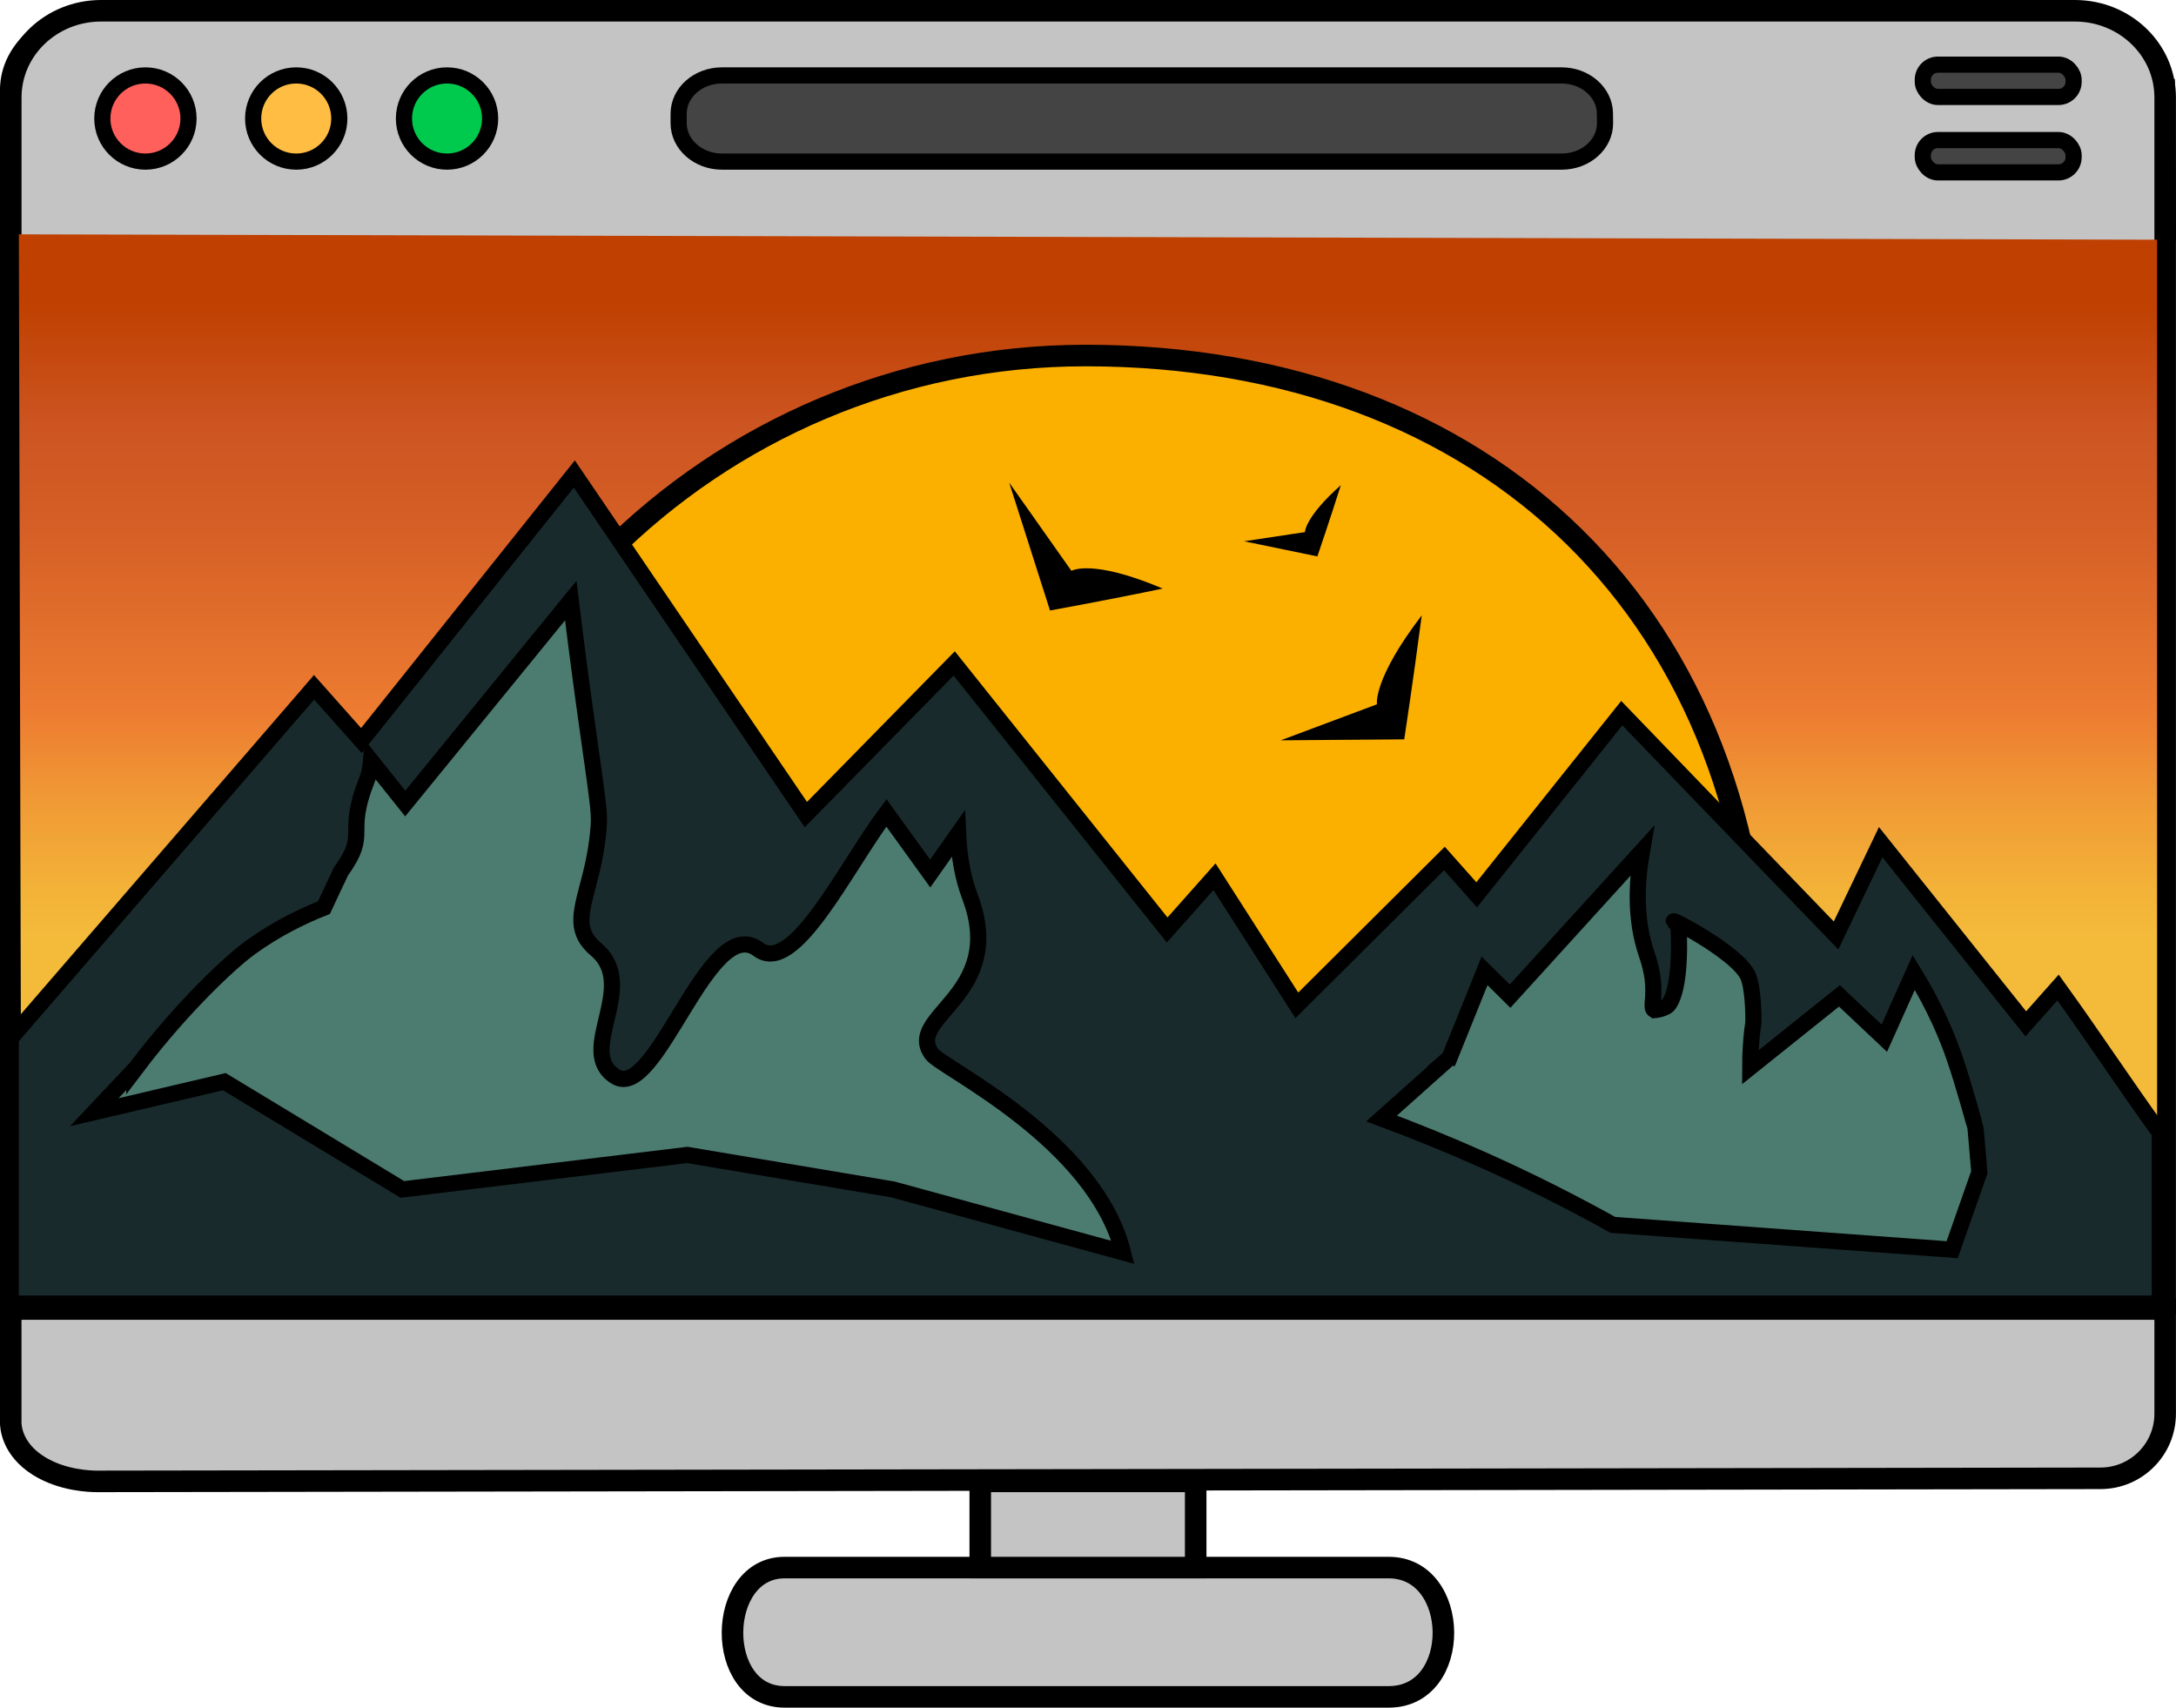 <?xml version="1.0" encoding="UTF-8"?>
<svg id="Layer_2" data-name="Layer 2" xmlns="http://www.w3.org/2000/svg" width="404.01" height="317" xmlns:xlink="http://www.w3.org/1999/xlink" viewBox="0 0 404.01 317">
  <defs>
    <linearGradient id="linear-gradient" x1="202" y1="52.14" x2="202" y2="234.33" gradientUnits="userSpaceOnUse">
      <stop offset=".02" stop-color="#bf4000"/>
      <stop offset=".15" stop-color="#cd5522"/>
      <stop offset=".26" stop-color="#d66026"/>
      <stop offset=".44" stop-color="#ed7c31"/>
      <stop offset=".53" stop-color="#f09a35"/>
      <stop offset=".62" stop-color="#f3b238"/>
      <stop offset=".67" stop-color="#f4bb3a"/>
    </linearGradient>
  </defs>
  <g id="Layer_1-2" data-name="Layer 1">
    <g id="Icon">
      <path id="Base" d="M145.66,291c-12.71,0-13.06,24,.02,24,0,0,112.17,0,112.17,0,13.7,0,13.35-24-.01-24-37.41,0-74.78,0-112.18,0Z" fill="#c4c4c4" stroke="#000" stroke-miterlimit="10" stroke-width="4"/>
      <rect id="Neck" x="182" y="275" width="40" height="16" fill="#c4c4c4" stroke="#000" stroke-miterlimit="10" stroke-width="4"/>
      <path id="Speaker" d="M402,243v19.34c.05,6.65-5.33,12.08-11.99,12.09-123.98.19-247.96.38-371.94.57-1.25,0-6.44-.12-10.86-2.87-5.07-3.16-5.21-7.36-5.22-8.07v-21.06h400Z" fill="#c4c4c4" stroke="#000" stroke-miterlimit="10" stroke-width="4"/>
      <path id="ToolBar" d="M401.82,16.67c.06,8.7.12,17.39.18,26.09-67.04.26-134.07.31-201.09.16-66.3-.15-132.6-.5-198.91-1.05,0,0,0-25.2,0-25.2,0-7.53,7.38-13.63,16.48-13.63h366.86c.99-.08,6.86-.43,11.65,3.99,4.03,3.72,4.69,8.4,4.83,9.64Z" fill="#c4c4c4" stroke="#000" stroke-miterlimit="10" stroke-width="4"/>
      <path id="Screen" d="M402,18.09v223.91H2V18.09C2,9.2,9.5,2,18.76,2h366.48c9.26,0,16.76,7.2,16.76,16.09Z" fill="#c4c4c4" stroke="#000" stroke-miterlimit="10" stroke-width="4"/>
      <g id="Display">
        <path id="Background" d="M400.5,44.5v195c-132.14.33-264.36.67-396.5,1l-.5-197c132.33.33,264.67.66,397,1Z" fill="url(#linear-gradient)" stroke-width="0"/>
        <path id="Sun" d="M327,190.83c0-76.6-50.64-124.83-125.46-124.83-69.41,0-125.79,56.26-124.52,124.83l4.39,35.17h241.33c1.42-11.48,2.84-23.69,4.26-35.17Z" fill="#fbb000" stroke="#000" stroke-miterlimit="10" stroke-width="4"/>
        <g id="Birds">
          <path id="Bird1" d="M237.78,137.43l22.94-.18s1.79-11.78,3.25-23.02c-9.13,11.94-8.31,16.51-8.31,16.51,0,0-17.87,6.69-17.87,6.69Z" stroke-width="0"/>
          <path id="Bird2" d="M187.38,89.61l7.57,23.72s10.76-1.94,20.93-4.07c-13.26-5.61-16.95-3.29-16.95-3.29,0,0-11.55-16.37-11.55-16.37Z" stroke-width="0"/>
          <path id="Bird3" d="M230.98,100.48l13.61,2.81s2.31-6.76,4.36-13.23c-6.67,5.91-6.67,8.72-6.67,8.72,0,0-11.3,1.7-11.3,1.7Z" stroke-width="0"/>
        </g>
        <g id="Mountains">
          <path d="M2,192.73v49.27h399v-31.72c-6.68-9.24-12.21-17.71-18.89-26.96l-5.99,6.74-26.94-33.72c-2.76,5.77-5.53,11.55-8.29,17.32-13.26-13.76-26.52-27.52-39.78-41.27l-26.94,33.72-5.99-6.74h0c-9.13,9.09-18.27,18.18-27.4,27.26-5.1-7.96-10.19-15.92-15.29-23.88l-8.79,9.89-39.54-49.48c-9.18,9.35-18.36,18.71-27.54,28.06-14.33-21.08-28.66-42.15-42.99-63.23l-39.53,49.49-8.79-9.89c-.6.7-1.2,1.4-1.8,2.09-18.17,21.01-36.33,42.03-54.5,63.04Z" fill="#192a2c" stroke="#000" stroke-miterlimit="10" stroke-width="3"/>
          <path d="M269.11,196.38h.01l6.51-16.15,4.74,4.69,24.48-26.92c-1.03,5.9-1.29,12.75.85,19.03.89,2.6,1.18,4.46,1.25,5.88.15,3.11-.48,4.15.22,4.6.49-.04,1.44-.18,2.33-.73,0,0,2.82-1.73,2.13-15.16h0c-4.74-2.83,11.35,5.04,13.03,9.84.99,2.83.89,8.18.88,8.34,0,.12-.02.23-.02.23-.02.19-.06.31-.17,1.21-.17,1.48-.4,3.92-.4,6.89h0c13.67-10.94,16.57-13.26,16.57-13.26,0,0,2.91,2.75,8.33,7.85,1.82-4.07,3.65-8.14,5.47-12.2,3.97,6.46,6.24,11.97,7.59,15.91,1.68,4.87,3.88,12.95,3.88,12.98,0,0,.71,8.19.71,8.19,0,0-1.77,5.02-5.05,14.39l-63-4.61c-7.32-4.07-15.47-8.22-24.46-12.22-6.39-2.84-12.57-5.34-18.48-7.53,4.2-3.75,8.4-7.51,12.61-11.26Z" fill="#4c7b6f" stroke="#000" stroke-miterlimit="10" stroke-width="3"/>
          <path d="M25.24,198.27c4.74-6.26,9.16-11.09,12.52-14.5,5.12-5.2,7.98-7.33,8.78-7.91,4.78-3.45,9.58-5.78,13.6-7.37l3.15-6.7c5.35-7.43.66-6.51,4.87-17.1.4-.99.62-2.16.74-3.46l6.34,7.93c10.24-12.56,20.49-25.11,30.73-37.67,1.25,10.29,2.4,18.63,3.21,24.34,2.14,15.02,2.15,15.35,1.93,18.09-.96,12.1-6.33,17.36-.46,22.3,8.18,6.91-3.94,18.95,3.65,23.64,7.6,4.68,17.26-30.55,26.47-23.64,6.62,4.97,16.08-14.98,23.81-25.32l8.13,11.26,5.18-7.36c.18,4.12.85,8.08,2.18,11.61,7.02,18.46-12.29,22.23-7.03,29.28,1.95,2.6,30.26,15.93,35.46,36.8l-42.73-11.69-38.15-6.4-52.92,6.4-33.04-20c-8.05,1.89-16.1,3.78-24.16,5.67,2.58-2.74,5.16-5.48,7.74-8.21Z" fill="#4c7b6f" stroke="#000" stroke-miterlimit="10" stroke-width="3"/>
        </g>
      </g>
      <g id="Navbar">
        <g id="NavItems">
          <g id="Menu">
            <rect x="357" y="12" width="28" height="6" rx="2.81" ry="2.81" fill="#444" stroke="#000" stroke-miterlimit="10" stroke-width="3"/>
            <rect x="357" y="26" width="28" height="6" rx="2.81" ry="2.81" fill="#444" stroke="#000" stroke-miterlimit="10" stroke-width="3"/>
          </g>
          <path id="Searchbar" d="M134.05,14h155.88c4.41,0,8,3.14,8.05,7.03,0,.59.01,1.19.02,1.78.05,3.96-3.57,7.19-8.05,7.19h-155.9c-4.43,0-8.05-3.2-8.05-7.11v-1.78c0-3.93,3.6-7.11,8.05-7.11Z" fill="#444" stroke="#000" stroke-miterlimit="10" stroke-width="3"/>
          <g id="Buttons">
            <circle cx="27" cy="22" r="8" fill="#ff605c" stroke="#000" stroke-miterlimit="10" stroke-width="3"/>
            <circle cx="55" cy="22" r="8" fill="#ffbd44" stroke="#000" stroke-miterlimit="10" stroke-width="3"/>
            <circle cx="83" cy="22" r="8" fill="#00ca4e" stroke="#000" stroke-miterlimit="10" stroke-width="3"/>
          </g>
        </g>
      </g>
    </g>
  </g>
</svg>